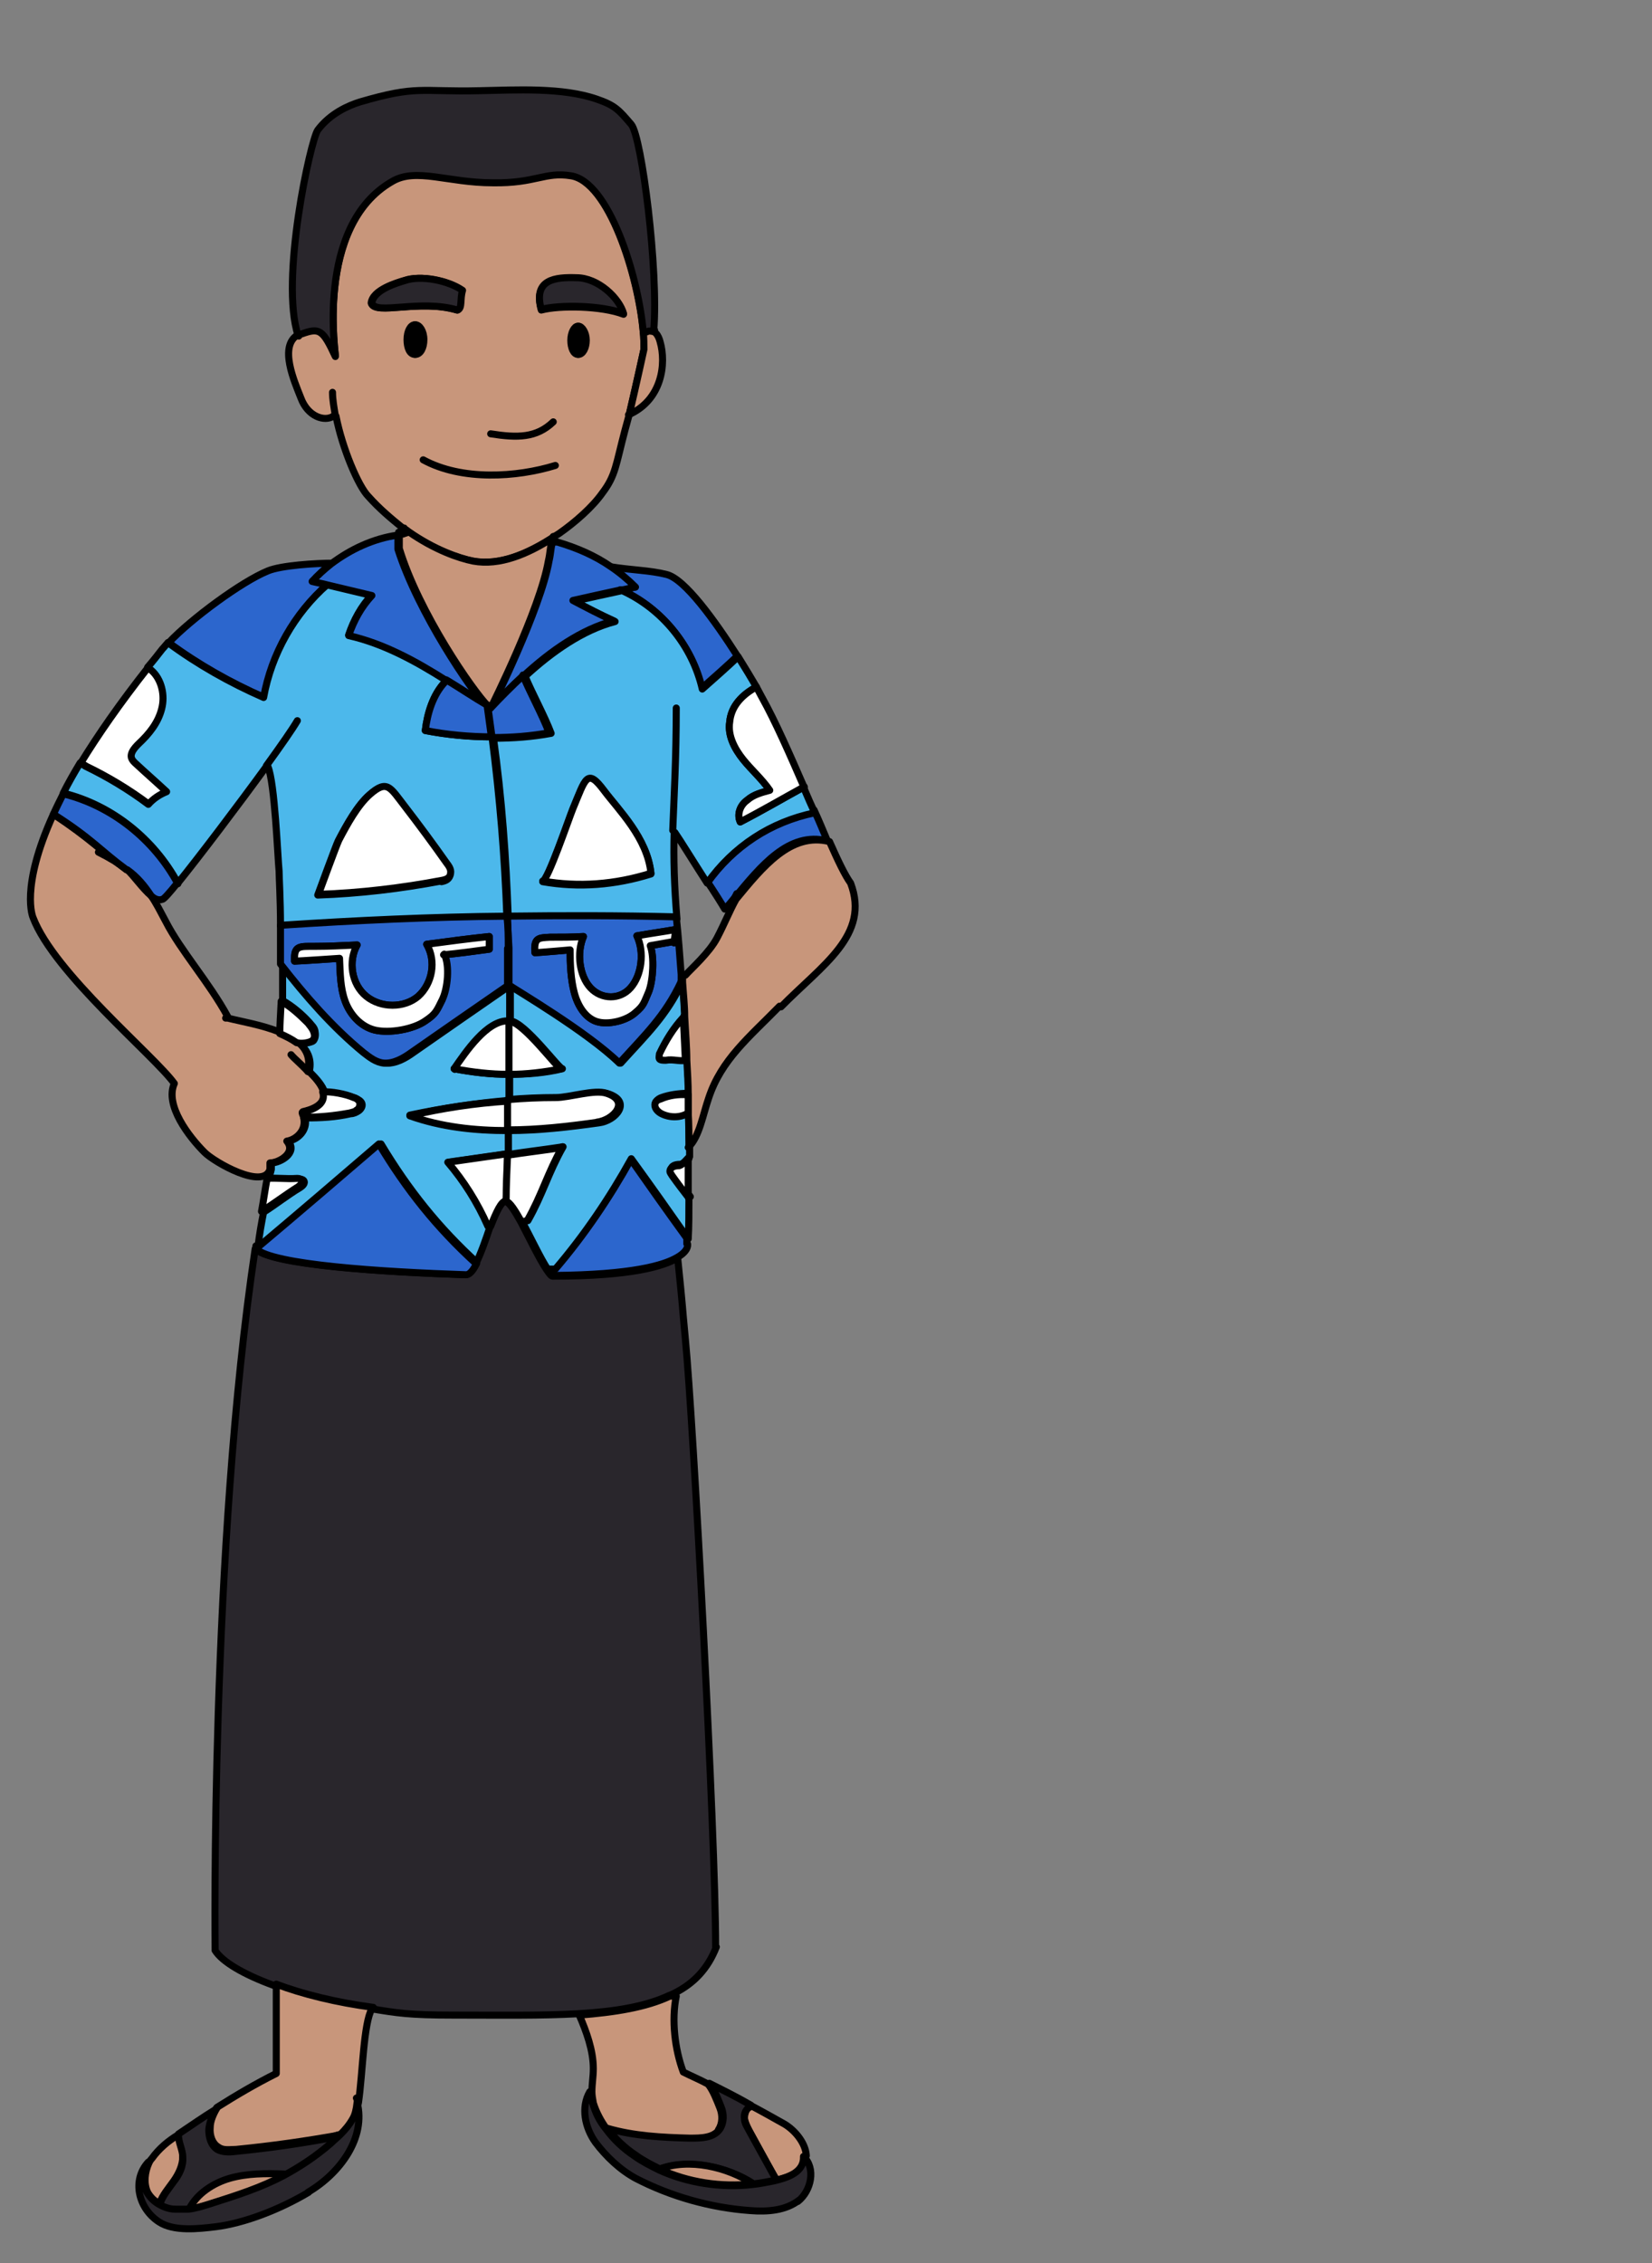 <?xml version="1.0" encoding="UTF-8"?><svg id="oceania" xmlns="http://www.w3.org/2000/svg" width="235" height="321.9" viewBox="0 0 235 321.9"><rect x="0" y="0" width="235" height="321.9" fill="#808080" stroke="none"/><defs><style>.cls-1{fill:#2c66cd;}.cls-1,.cls-2,.cls-3,.cls-4,.cls-5,.cls-6,.cls-7{stroke:#000;stroke-linecap:round;stroke-linejoin:round;}.cls-2{fill:#29262c;}.cls-3{fill:#4cb8eb;}.cls-4{fill:#c8967b;}.cls-5{fill:#fff;}.cls-6{fill:none;}</style></defs><path class="cls-4" d="M91.5,47.1c-.7-8.1-4.9-21.4-10.3-22.2-3.7-.6-5,1.1-11.1,1-6.4,0-10.9-2.2-14.3-.2-11.2,6.4-7.9,25.4-8.1,24.9-1.8-3.9-2.3-4.1-4.8-3.2-.2,0-.3.1-.5.2-2.8,1.6-.5,6.7.4,9,1,2.7,3.4,3.4,4.6,2.6h.4c.9,4.6,3.2,10,4.6,11.4,1.6,1.8,3.3,3.2,4.9,4.5.2.2.5.3.7.5,3.7,2.6,7.2,3.8,9.2,4.2,3.8.7,7.8-1,11.5-3.4h0c.3-.2.5-.3.8-.5,2.3-1.6,4.8-3.8,6.2-5.8,1.9-2.5,1.9-4,3.2-8.9.2-.7.4-1.5.6-2.2,1.1-4.7,2.1-9.3,2.1-9.3,0-.8,0-1.6-.1-2.6ZM59.1,50.4c-.6,0-1.1-.9-1.1-2.1s.5-2.1,1.1-2.1,1.2.9,1.2,2.1-.5,2.1-1.2,2.1ZM65,44.1c-5.4-1.6-11.7.8-12.2-1,.2-1.9,3.7-2.9,4.7-3.2,2.3-.8,6.2,0,8.2,1.4-.4,1.3,0,2.5-.7,2.8ZM82.3,50.4c-.6,0-1-.9-1-2s.5-2,1-2,1.1.9,1.1,2-.5,2-1.1,2ZM77,44.1c-1.2-4.3,2-4.6,5-4.5,3.1,0,6.1,2.9,6.7,5.1-3.1-1.2-9.1-1.3-11.7-.6Z"/><path class="cls-6" d="M78.7,60c-2.4,2.3-5.1,2.3-8.9,1.7"/><path class="cls-6" d="M47.7,59.1c-.2-1.2-.4-2.3-.4-3.3"/><path class="cls-1" d="M104.9,93.3h0c-1.7,1.6-3.4,3.1-5.1,4.6-1.4-6.1-5.7-11.4-11.4-14,.6-.1,1.3-.3,1.9-.4-1.1-1-2.2-2-3.5-2.9,3.1.5,5.6.5,8,1.1,2.6.6,6.9,6.6,10.1,11.6Z"/><path class="cls-1" d="M117.7,119.6c-5.5-1.4-9.5,3.6-13.3,8.2h0c-.4.5-.8,1-1.3,1.5-.4-.7-1.4-2.3-2.6-4.1,3.7-5.2,9-8.7,15.3-10,.7,1.5,1.3,3,1.9,4.4Z"/><path class="cls-3" d="M114.4,111.9c-3.1,1.7-6,3.4-9.1,5-.5-1.1,0-2.4,1-3.1.9-.8,2.1-1.1,3.2-1.4-1.1-1.6-2.6-2.9-3.8-4.4s-2.2-3.4-1.9-5.3c.2-2.3,1.8-3.9,3.8-5-.7-1.2-1.6-2.7-2.6-4.3h0c-1.7,1.6-3.4,3.1-5.1,4.6-1.4-6.1-5.7-11.4-11.4-14-2.3.5-4.6,1-6.8,1.5,1.9,1,3.8,2,5.8,2.9-4.6,1.2-9,4.3-12.8,7.8,1,2.4,2.8,5.7,3.7,8.1-2.7.5-5.4.7-8.2.7,1.2,8.5,1.8,17,2.1,25.5,8-.1,15.9,0,23.9.2h.1s0,0,0,0c-.4-4.8-.5-8.7-.4-12.3h.1c.7,1,2.8,4.4,4.6,7.2,3.7-5.2,9-8.7,15.3-10-.5-1.1-1-2.2-1.5-3.4ZM77.2,125.4c.7,0,3.8-9.1,4.3-10.3,1.8-4.3,2-5.8,4.4-2.6,2.1,2.8,6.2,6.8,6.7,11.8-5.1,1.6-10.3,2-15.4,1.1Z"/><path class="cls-1" d="M44.5,82.6c.7.2,1.4.3,2.2.5-4.7,4.1-8,9.9-9.1,16.1-4.8-2.1-9.4-4.7-13.6-7.8,3.2-3.4,10.4-8.7,14.1-10.2,1.9-.8,6.9-1.1,9.2-1.1-1,.7-1.9,1.6-2.7,2.5Z"/><path class="cls-4" d="M43,158.3c0,.2.2.4.2.7.4,1.8-1.1,3.1-2.4,3.3,1.4,1.7-1.2,3.1-2.4,3.1,0,.2,0,.3,0,.5,0,0,0,0,0,0,0,.1,0,.2,0,.4,0,0,0,0,0,0-.9,3-7.9-1-9.3-2.4-2.2-2.2-5.7-6.7-4.3-9.8-2.9-4-17.1-15.7-20.1-23.6,0,0-1.9-4.2,2.9-14.7,5.4,3.6,6.6,5.1,10.4,7.9,0,0,0,0,0,0,0,0,0,0,.1,0,.9.8,2.2,2.7,3.4,3.7.7,1,1.3,2.2,2.1,3.7,2.1,4.1,6.2,8.7,8.8,13.5l-.3.2c0,0,.2,0,.3,0,2,.5,5,1,7.4,2,.9.4,1.8.8,2.4,1.3,0,0,0,0,.1,0,1.2,1,1.9,2.3,1.5,4.1,1,1,1.9,2,2.2,3,.3,1.2-.3,2.3-2.9,2.9Z"/><path class="cls-5" d="M23.8,112.6c-1,.4-1.9,1-2.6,1.8-2.8-2.1-5.8-3.9-8.9-5.4l-.8-.5h0s0,0,0,0c2.4-3.9,5.5-8.4,9.6-13.6h0l.5.4c1.5,1.3,2,3.6,1.5,5.5-.5,2-1.8,3.6-3.3,5-.6.6-1.2,1.3-1,2,.1.3.3.5.5.7,1.5,1.4,3,2.7,4.5,4.1Z"/><path class="cls-3" d="M70,104.8c-3.2,0-6.4-.3-9.5-.9.3-2.5,1.1-5.1,2.8-6.9l.2-.3c-4.4-2.8-9-5.3-13.9-6.4.7-2.1,1.8-4.1,3.3-5.7-2.1-.5-4.2-1-6.3-1.5-4.7,4.1-8,9.9-9.1,16.1-4.8-2.1-9.4-4.7-13.6-7.8-.3.3-.5.6-.8.9-.7.9-1.4,1.8-2.1,2.6l.5.4c1.5,1.3,2,3.6,1.5,5.5-.5,2-1.8,3.6-3.3,5-.6.6-1.2,1.3-1,2,.1.3.3.5.5.7,1.5,1.4,3,2.7,4.5,4.1-1,.4-1.9,1-2.6,1.8-2.8-2.1-5.8-3.9-8.9-5.4l-.8-.5c-.9,1.5-1.7,2.9-2.4,4.3,6.9,1.7,12.9,6.5,16.3,12.8,3-3.7,8.6-11.1,12.6-16.6h.2c1,2.3,1.4,12.9,1.6,14.9,0,.9.2,4,.2,7.8,10.7-.7,21.5-1.1,32.2-1.3-.3-8.5-1-16.9-2.1-25.5ZM62.8,125.3c-5.8,1.1-11.7,1.8-17.6,2,0,0,2.6-7.1,2.9-7.7,1.2-2.3,2.7-5,4.4-6.5,2.5-2.2,2.9-1,5,1.7,2,2.6,4,5.3,5.9,8,.3.4.7.9.6,1.5,0,.8-.7,1-1.2,1.1Z"/><path class="cls-6" d="M47.4,80.1h-.2"/><path class="cls-1" d="M97.8,176.9s.3.9-1.4,1.9c-2,1.2-6.6,2.5-17.6,2.6h-.2c-.2,0-.6-.4-.9-1h1.1c4.1-4.9,7.7-10.1,10.8-15.7,2.8,4,5.2,7.4,8.1,11.4h0v.8Z"/><path class="cls-3" d="M98,170.4h0c0,2.1,0,4-.1,5.8h0c-2.8-4-5.2-7.4-8.1-11.4-3.1,5.6-6.7,10.9-10.8,15.7h-1.1c-1-1.5-2.4-4.5-3.6-6.7l.8-.2c2.1-3.7,2.9-6.8,5-10.5-2.6.4-5.2.7-7.8,1.1,0-1.1,0-2.3,0-3.4,4.3,0,8.6-.5,12.9-1.1,2.4-.3,4.7-3,1.4-4.1-1.7-.6-5.3.6-7.2.6-2.3,0-4.6.1-6.9.3,0-1.2,0-2.5,0-3.7,2.5,0,5.1-.2,7.5-.8-.5,0-5.3-6.6-7.4-6.8,0,0,0,0,0,0,0-1.7,0-3.4,0-5.1,1,.7,11.2,6.7,15.7,11.1,3.7-4.1,6.5-6.7,8.8-11.6.1,1.7.2,3.3.3,4.9-1.4,1.6-2.6,3.3-3.4,5.2-.1.2-.2.5,0,.7.2.3.6.3.9.2,1-.2,1.8.2,2.9,0,0,1.6.1,3.3.2,4.9h-.2c-1.2,0-2.6.2-3.7.6-.3.1-.6.3-.8.6-.3.6.3,1.2.9,1.5,1.2.6,2.7.5,3.8-.1h0c0,1.7,0,3.3.1,4.8h0c0,.6,0,1.1,0,1.6-.4.4-.9,1.1-1.4,1.1-.6,0-1.3.2-1.2.8,0,.2.2.4.3.6,1,1.3,1.4,1.8,2.4,3.2Z"/><path class="cls-6" d="M96.2,100.7c0,7.2-.3,12.1-.5,17.4"/><path class="cls-6" d="M98,163.2h-.1"/><path class="cls-4" d="M110.9,143.1c-4.3,4.4-8.3,7.6-10.1,13.1-.8,2.3-1.3,5.4-2.8,6.9,0-1.6,0-3.2-.1-4.8,0-.9,0-1.8,0-2.6,0-1.6-.1-3.2-.2-4.9,0-2-.2-4.1-.3-6.2,0-1.6-.2-3.3-.3-4.9,0-.3,0-.7,0-1h.4c.8-.9,3.4-3.2,4.5-5.3,1.1-2.1,1.8-3.9,2.7-5.5h0c3.8-4.6,7.8-9.6,13.3-8.2,1.2,2.7,2.2,4.8,3,5.9,2.8,7.4-4,11.6-9.9,17.6Z"/><path class="cls-6" d="M104.8,127.1c-.1.2-.2.4-.3.6"/><path class="cls-6" d="M18,123.6c-1.1-.8-2.4-1.6-4-2.4"/><path class="cls-6" d="M32.3,144.7s0,0,0,0"/><path class="cls-3" d="M64.6,152c2.6.5,5.2.8,7.8.8,0,1.2,0,2.4,0,3.7-4.7.4-9.4,1.1-14.1,2.1,4.5,1.6,9.2,2.2,14,2.1,0,1.1,0,2.3,0,3.4-2.8.4-5.6.8-8.4,1.2,2.3,2.7,4.2,5.7,5.7,9h.4c-.7,1.9-1.3,4-2,5.4-5.6-5.1-9.9-10.5-13.8-17-5.7,4.9-11.3,9.7-17,14.6h-.5c.2-1.7.5-3.4.8-4.9,1.6-1,3.5-2.5,5.2-3.5.3-.2.8-.6.5-1-.2-.2-.4-.2-.7-.2-1.5.1-2.7-.1-4.2,0,0-.5.2-.9.3-1.4,0,0,0,0,0,0,0-.1,0-.2,0-.4,0,0,0,0,0,0,0-.1,0-.3,0-.5,1.2,0,3.8-1.4,2.4-3.1,1.3-.2,2.8-1.5,2.4-3.3,2.3,0,4.3-.1,6.5-.6.4,0,.8-.2,1.1-.4.3-.2.6-.6.5-1-.1-.4-.5-.6-.9-.8-1.1-.4-3.2-.9-4.4-.8-.3-1-1.2-2-2.2-3,.4-1.8-.3-3.1-1.5-4.1.5.2,1.8,0,2.1-.3.3-.4.3-.9.2-1.4s-.5-.8-.8-1.2c-1.1-1.2-2.4-2.3-3.8-3.1h0c0-1.6,0-3.4,0-5.2h0c3.5,4.5,7.4,9,11.8,12.6.9.7,1.8,1.4,2.9,1.5,1.4.1,2.8-.7,3.9-1.5,4.6-3.2,9.2-6.4,13.7-9.5h0s0,0,0,0c0,1.7,0,3.4,0,5.1-3.1-.2-6.2,4.5-7.8,6.8Z"/><path class="cls-6" d="M43.8,152.4c-.9-1-1.9-1.8-2.4-2.4"/><path class="cls-6" d="M43.8,152.4s0,0,0,0"/><path class="cls-2" d="M101.9,276.9c-1.2,3.1-3.2,5.2-6,6.6-.2.1-.4.2-.7.3-3.4,1.6-7.8,2.3-12.9,2.6-5.2.3-11.2.2-17.7.2s-8.1-.3-11.8-.9c-5.3-.8-10-2-13.8-3.3-4.4-1.6-7.4-3.4-8.4-5,0,0-.7-57.2,5.7-99.8h0c2.2,2.3,17.9,3.3,29.9,3.7.5,0,1-.6,1.5-1.6.7-1.4,1.4-3.4,2-5.2.8-2,1.5-3.7,2.2-3.6.5,0,1.3,1.3,2.2,2.9,1.2,2.3,2.6,5.2,3.6,6.7.4.6.7,1,.9,1h.2c11,0,15.6-1.4,17.6-2.6.9,8.8.5,5.3,1.1,11.6,1.1,11.4,4.3,70.4,4.3,86.4Z"/><path class="cls-6" d="M56.7,78.3v-.3"/><path class="cls-6" d="M56.7,76v-.3"/><path class="cls-4" d="M78.7,76.4c0,.2-.1.5-.2.7-.3,1-.2,1.4-.5,2.7-1.2,6.9-8,20.5-8.2,20.9h0s0,0,0,0c-.2,0-.3-.2-.4-.3,0,0,0,0,0,0-2.1-2.1-9.8-13.2-12.6-22.4,0-.7,0-.3,0-2,.2,0,.5,0,.7-.1v-.8c.1.2.4.3.6.5,3.7,2.6,7.2,3.8,9.2,4.2,3.8.7,7.8-1,11.5-3.4Z"/><path class="cls-6" d="M78.7,76.3s0,0,0,.1"/><path class="cls-2" d="M88.7,44.6c-3.1-1.2-9.1-1.3-11.7-.6-1.2-4.3,2-4.6,5-4.5,3.1,0,6.1,2.9,6.7,5.1Z"/><path class="cls-2" d="M65.8,41.3c-.4,1.3,0,2.5-.7,2.8-5.4-1.6-11.7.8-12.2-1,.2-1.9,3.7-2.9,4.7-3.2,2.3-.8,6.2,0,8.2,1.4Z"/><path class="cls-6" d="M79,66.2c-5.5,1.7-13.3,2.2-18.8-.8"/><path class="cls-7" d="M83.3,48.4c0,1.1-.5,2-1.1,2s-1-.9-1-2,.5-2,1-2,1.1.9,1.1,2Z"/><path class="cls-7" d="M60.2,48.3c0,1.1-.5,2.1-1.2,2.1s-1.1-.9-1.1-2.1.5-2.1,1.1-2.1,1.2.9,1.2,2.1Z"/><path class="cls-4" d="M89.5,59c1.1-4.7,2.1-9.3,2.1-9.3,0-.8,0-1.6-.1-2.6h.5c.3-.1.6-.1.9,0,.2,0,.3.2.4.3.3.3.5.8.6,1.2.9,3.1.3,8.3-4.5,10.4Z"/><path class="cls-1" d="M25.3,125.5c-1.2,1.5-2,2.4-2.2,2.4-.5.2-1.1,0-1.6-.5-1-1.5-2-2.7-3.4-3.7,0,0,0,0-.1,0,0,0,0,0,0,0-3.8-2.8-4.9-4.4-10.4-7.9.4-.9.9-1.9,1.4-2.9,6.9,1.7,12.9,6.5,16.3,12.8Z"/><path class="cls-6" d="M37.9,108.9c2.1-2.9,3.7-5.2,4.4-6.4"/><path class="cls-1" d="M88.3,83.9c-2.3.5-4.6,1-6.8,1.5,1.9,1,3.8,2,5.8,2.9-4.6,1.2-9,4.3-12.8,7.8-1.7,1.5-3.2,3.1-4.6,4.6.2-.4,7-14.1,8.2-20.9.3-1.3.2-1.7.5-2.7h.7c2.7.8,5.3,1.9,7.6,3.5h0c1.2.8,2.4,1.8,3.5,2.9-.6.1-1.3.3-1.9.4Z"/><path class="cls-1" d="M69.3,100.4c-1.9-1.2-3.8-2.4-5.8-3.6h0c-4.4-2.8-9-5.3-13.9-6.4.7-2.1,1.8-4.1,3.3-5.7-2.1-.5-4.2-1-6.3-1.5-.7-.2-1.4-.3-2.2-.5.8-.9,1.7-1.7,2.7-2.5,2.8-2.1,6-3.6,9.5-4.1,0,1.7,0,1.4,0,2,2.9,9.1,10.5,20.2,12.6,22.4Z"/><path class="cls-6" d="M57.8,75.8c-.1,0-.3,0-.4,0"/><path class="cls-6" d="M69.4,100.5h0c0-.1,0-.2,0-.2"/><path class="cls-1" d="M67.8,179.7c-.5,1-1,1.6-1.5,1.6-12-.4-27.6-1.4-29.9-3.7h0c0-.1,0-.2,0-.4h.5c5.7-4.8,11.3-9.6,17-14.5,3.9,6.5,8.2,11.9,13.8,17Z"/><path class="cls-1" d="M96.9,138.6c-.2-2.7-.4-5.4-.7-8.2h-.1c-8-.2-15.9-.2-23.9-.1,0,1.5.1,3,.2,4.5,0,1.8,0,3.6,0,5.3,1,.7,11.2,6.7,15.7,11.1,3.7-4.1,6.5-6.7,8.8-11.6,0-.3,0-.7,0-1ZM95.9,133.9c-1.7.3-1.7.3-3.4.6.6,1.6.4,4.9-.2,6.5-.7,1.6-.7,2-1.9,3-1.3,1.2-3.9,1.8-5.5,1.3-1.6-.5-2.7-2.2-3.2-4.1-.5-1.9-.6-4-.6-6.1,0,0-4.6.4-5,.4-.2-2.2.6-2.1,2.1-2.2,1.6,0,3.2,0,4.8-.1-1,2.3-.6,5.6,1,7.3,1.6,1.7,4.2,1.7,5.7,0,1.6-1.8,2-5.1.9-7.4,2.3-.4,3.2-.5,5.5-.9,0,.6-.2,1.2-.2,1.9Z"/><line class="cls-6" x1="96.9" y1="139.6" x2="96.9" y2="139.6"/><path class="cls-1" d="M72.3,134.8c0-1.5,0-3-.2-4.5-10.8.1-21.5.6-32.2,1.3,0,1.5,0,3,0,4.5,0,.3,0,.6,0,1h0c3.5,4.5,7.4,9,11.8,12.6.9.7,1.8,1.4,2.9,1.5,1.4.1,2.8-.7,3.9-1.5,4.6-3.2,9.2-6.4,13.7-9.5h0s0,0,0,0c0-1.8,0-3.6,0-5.3ZM62.9,142.2c-.8,1.6-.9,2-2.4,3-1.7,1.2-5.1,1.8-7.2,1.3-2-.5-3.5-2.2-4.2-4.1-.7-1.9-.7-4-.8-6.1,0,0-5.9.4-6.4.4,0-.2,0-.4,0-.5,0-1.7.9-1.6,2.7-1.6,2.1,0,4.1-.1,6.2-.2-1.3,2.3-.8,5.6,1.3,7.3,2.1,1.7,5.4,1.7,7.4,0,2-1.8,2.6-5,1.2-7.4,3-.4,6-.8,8.9-1.1,0,.6,0,1.2,0,1.8-2.2.3-4.4.6-6.5.8.8,1.6.5,4.9-.3,6.5Z"/><path class="cls-5" d="M64.1,124.1c0,.8-.7,1-1.2,1.1-5.8,1.1-11.7,1.8-17.6,2,0,0,2.6-7.1,2.9-7.7,1.2-2.3,2.7-5,4.4-6.5,2.5-2.2,2.9-1,5,1.7,2,2.6,4,5.3,5.9,8,.3.4.7.9.6,1.5Z"/><path class="cls-5" d="M92.6,124.2c-5.1,1.6-10.3,2-15.4,1.1.7,0,3.8-9.1,4.3-10.3,1.8-4.3,2-5.8,4.4-2.6,2.1,2.8,6.2,6.8,6.7,11.8Z"/><path class="cls-5" d="M72.4,145.2c0,2.5,0,5,0,7.6-2.6,0-5.2-.3-7.8-.8,1.6-2.3,4.7-7,7.8-6.8Z"/><path class="cls-5" d="M79.9,152c-2.5.5-5,.8-7.5.8,0-2.5,0-5.1,0-7.6,0,0,0,0,0,0,2.1.2,6.9,6.8,7.4,6.8Z"/><path class="cls-5" d="M72.2,164.2c0,2.2-.1,4.4-.2,6.6-.7,0-1.4,1.6-2.2,3.6h-.4c-1.5-3.4-3.4-6.4-5.7-9.1,2.8-.4,5.6-.8,8.4-1.2Z"/><path class="cls-5" d="M80,163.1c-2.1,3.7-2.9,6.8-5,10.5l-.8.2c-.9-1.6-1.7-2.9-2.2-2.9,0-2.2.1-4.4.2-6.6,2.6-.4,5.2-.7,7.8-1.1Z"/><path class="cls-5" d="M72.3,156.5c0,1.4,0,2.8,0,4.3-4.8,0-9.5-.5-14-2.1,4.6-1.1,9.3-1.8,14.1-2.1Z"/><path class="cls-5" d="M85.1,159.6c-4.2.6-8.6,1.1-12.9,1.1,0-1.4,0-2.9,0-4.3,2.3-.2,4.6-.3,6.9-.3,1.9,0,5.5-1.2,7.2-.6,3.4,1.1,1,3.8-1.4,4.1Z"/><path class="cls-5" d="M63.2,135.7c.8,1.6.5,4.9-.3,6.5-.8,1.6-.9,2-2.4,3-1.7,1.2-5.1,1.8-7.2,1.3-2-.5-3.5-2.2-4.2-4.1-.7-1.9-.7-4-.8-6.1,0,0-5.9.4-6.4.4,0-.2,0-.4,0-.5,0-1.7.9-1.6,2.7-1.6,2.1,0,4.1-.1,6.2-.2-1.3,2.3-.8,5.6,1.3,7.3,2.1,1.7,5.4,1.7,7.4,0,2-1.8,2.6-5,1.2-7.4,3-.4,6-.8,8.9-1.1,0,.6,0,1.2,0,1.8-2.2.3-4.4.6-6.5.8Z"/><path class="cls-5" d="M95.9,133.9c-1.7.3-1.7.3-3.4.6.6,1.6.4,4.9-.2,6.5-.7,1.6-.7,2-1.9,3-1.3,1.2-3.9,1.8-5.5,1.3-1.6-.5-2.7-2.2-3.2-4.1-.5-1.9-.6-4-.6-6.1,0,0-4.6.4-5,.4-.2-2.2.6-2.1,2.1-2.2,1.6,0,3.2,0,4.8-.1-1,2.3-.6,5.6,1,7.3,1.6,1.7,4.2,1.7,5.7,0,1.6-1.8,2-5.1.9-7.4,2.3-.4,3.2-.5,5.5-.9,0,.6-.2,1.2-.2,1.9Z"/><path class="cls-5" d="M97.6,150.8c-1,.2-1.8-.2-2.9,0-.3,0-.8,0-.9-.2-.1-.2,0-.5,0-.7.9-1.9,2-3.7,3.4-5.2.1,2.1.2,4.2.3,6.2Z"/><line class="cls-6" x1="97.3" y1="144.5" x2="97.3" y2="144.6"/><path class="cls-5" d="M98,170.4c-1-1.3-1.4-1.8-2.4-3.2-.1-.2-.3-.4-.3-.6,0-.6.7-.8,1.2-.8.5,0,1-.7,1.4-1.1,0,1.9,0,3.8,0,5.6Z"/><line class="cls-6" x1="98" y1="170.4" x2="98" y2="170.4"/><path class="cls-6" d="M98,164.8h0"/><path class="cls-5" d="M44.4,148c-.3.3-1.6.5-2.1.3,0,0,0,0-.1,0-.7-.5-1.5-.9-2.4-1.3,0-1,.1-2.7.2-4.6h0c1.4.8,2.6,1.9,3.8,3.1.3.4.6.7.8,1.2s.2,1-.2,1.4Z"/><path class="cls-5" d="M50.8,157.9c-.3.2-.7.3-1.1.4-2.2.4-4.2.6-6.5.6,0-.2-.1-.4-.2-.7,2.6-.6,3.3-1.7,2.9-2.9,1.2-.1,3.3.3,4.4.8.4.1.8.4.9.8,0,.4-.1.8-.5,1Z"/><path class="cls-5" d="M97.9,158.3h0c-1.1.7-2.6.7-3.8.1-.6-.3-1.1-.9-.9-1.5.1-.3.4-.5.8-.6,1.1-.5,2.5-.7,3.7-.6h.2c0,.9,0,1.8,0,2.6Z"/><path class="cls-5" d="M42.4,168.8c-1.6,1-3.6,2.5-5.2,3.5.3-1.6.5-3.1.8-4.7,1.5-.1,2.7.1,4.2,0,.2,0,.5,0,.7.2.3.3-.2.8-.5,1Z"/><path class="cls-5" d="M114.4,111.9c-3.1,1.7-6,3.4-9.1,5-.5-1.1,0-2.4,1-3.1.9-.8,2.1-1.1,3.2-1.4-1.1-1.6-2.6-2.9-3.8-4.4s-2.2-3.4-1.9-5.3c.2-2.3,1.8-3.9,3.8-5,.3.6.6,1.1.8,1.5,1.9,3.4,4,8.2,6,12.8Z"/><path class="cls-6" d="M23.9,91.4h0"/><path class="cls-6" d="M88.3,83.9s0,0-.1,0"/><path class="cls-1" d="M70,104.8c-3.2,0-6.4-.3-9.5-.9.3-2.5,1.1-5.1,2.8-6.9l.2-.3h0c2,1.2,3.9,2.5,5.8,3.6,0,0,0,0,0,.1.2,1.5.4,2.9.6,4.4Z"/><path class="cls-1" d="M78.2,104.2c-2.7.5-5.4.7-8.2.7-.2-1.5-.4-2.9-.6-4.4.2.2.4.3.4.2h0c1.4-1.5,3-3.1,4.6-4.6,1,2.4,2.8,5.7,3.7,8.1Z"/><line class="cls-6" x1="74.4" y1="96.1" x2="74.4" y2="96"/><path class="cls-2" d="M93.1,46.9v.3c-.4-.1-.8-.2-1.1,0h-.5c-.7-8-4.9-21.4-10.3-22.2-3.7-.6-5,1.1-11.1,1-6.4,0-10.9-2.2-14.3-.2-11.2,6.4-7.9,25.4-8.1,24.9-1.8-3.9-2.3-4.1-4.8-3.2-.2,0-.3.1-.5.2-2.6-7.9,1.8-27.8,2.8-29.2,1.8-2.4,4.4-3.5,6-4,8.2-2.4,8.5-1.4,17-1.6,5.2-.1,11.8-.5,16.7,1.2,2.6.9,3.1,1.5,4.9,3.6,1.5,1.8,3.9,20.8,3.2,29.3Z"/><path class="cls-6" d="M42.5,47.8v-.2"/><path class="cls-4" d="M102.3,302.9c-.9,1.3-2.8,1.4-4.3,1.3-3.9-.1-7.9-.3-11.7-1.4-.8-1.1-1.5-2.4-1.9-3.7-.1-.6-.2-1.1-.2-1.6,0-1.1.2-2.1.2-3.3,0-2.6-1-5.3-2-7.6h0c5.1-.4,9.5-1.1,12.9-2.7h.9c-.7,3.4-.2,7.6,1,10.8,1.2.6,2.4,1.1,3.5,1.7.7.8,1.3,2.4,1.7,3.4.4,1,.4,2.2-.2,3.1Z"/><path class="cls-4" d="M114.6,306.6c.1,2.2-2.2,3-4.3,3.5,0,0,0,0,0,0h0v-.3c-1.3-2.2-2.5-4.5-3.7-6.7-.3-.6-.6-1.2-.7-1.8,0-.6.2-1.4.8-1.7v-.2c1.7.9,3.3,1.8,4.9,2.7,1.5.9,3,2.7,3.1,4.5Z"/><path class="cls-4" d="M52.9,285.7h0c-1.2,2.1-1.3,9.2-1.9,13.3-.2,1-.4,1.8-.6,2.3-.5.9-1.1,1.6-1.8,2.3h0c-5,.9-9.9,1.6-15,2.1-.9,0-1.8.2-2.5-.3-.9-.5-1.3-1.7-1.2-2.8,0-1,.5-2,1-2.9,2.7-1.7,5.4-3.3,8.4-4.8,0-4.3,0-8.4,0-12.7,3.7,1.4,8.5,2.6,13.8,3.3Z"/><path class="cls-4" d="M26,306.7c0,1.3-.6,2.5-1.3,3.5-.7,1-1.6,2-2,3.2h0c-.7-.3-1.3-.9-1.7-1.6-.6-1.3-.4-2.9.2-4.2.1-.2.2-.4.4-.6,1-1.4,2.3-2.5,3.8-3.4,0,0,0,0,.2,0-.1,1.1.5,2.2.6,3.3Z"/><path class="cls-2" d="M48.5,303.7c-.4.4-.9.8-1.3,1.2-2.3,1.9-4.5,3.4-6.7,4.6v-.2c-2.7,0-5.3-.1-7.8.6-2.4.7-4.7,2.2-5.8,4.4-.6,0-1.3.1-1.9,0-.8,0-1.6-.3-2.3-.7h0c.4-1.3,1.3-2.3,2-3.3.8-1,1.4-2.2,1.3-3.5,0-1.1-.7-2.2-.6-3.3,1.8-1.2,3.5-2.4,5.3-3.5-.5.9-.9,1.8-1,2.9,0,1.1.3,2.2,1.2,2.8.7.4,1.7.4,2.5.3,5-.5,10-1.2,15-2.2h0Z"/><path class="cls-6" d="M39.1,282.4h0"/><path class="cls-6" d="M48.4,303.6c-.3,0-.5.1-.8.2"/><path class="cls-6" d="M30.8,299.8s0,0,0,.1"/><path class="cls-4" d="M40.5,309.4c-3.2,1.7-6.6,2.9-10.7,4.1-.9.3-1.9.6-2.9.7,1.1-2.2,3.4-3.7,5.8-4.4,2.5-.7,5.1-.7,7.7-.6v.2Z"/><path class="cls-6" d="M26.9,314.2c0,0,0,.2-.1.3"/><path class="cls-6" d="M86.2,302.8c-.3,0-.5-.2-.8-.2"/><path class="cls-6" d="M107.4,310.8c0,0-.2-.1-.2-.2"/><path class="cls-6" d="M93.8,308.6s0,0-.1,0"/><path class="cls-2" d="M43.9,311.8c-4.2,2.5-9.2,4.4-13.2,4.9-2.5.3-6,.7-8.1-.7-2.9-1.9-3.9-5.9-1.5-8.5h0c-.7,1.4-.9,2.9-.2,4.3.4.7,1,1.3,1.7,1.7.7.4,1.5.7,2.3.7.7,0,1.3,0,1.9,0,1-.1,1.9-.4,2.9-.7,4.1-1.3,7.5-2.4,10.7-4.1,2.2-1.2,4.4-2.6,6.7-4.6.4-.4.9-.8,1.3-1.2.7-.7,1.3-1.4,1.8-2.3.3-.5.5-1.3.6-2.3,1.3,5-2.4,10.1-7,12.8Z"/><path class="cls-6" d="M50.9,299c0-.2-.1-.4-.2-.6"/><path class="cls-2" d="M110.2,310.1c-1,.2-2,.4-3,.5-3.6-2.4-9.2-3.6-13.3-2.1-1.2-.6-2.4-1.2-3.5-2-1.5-1-2.9-2.3-4-3.8,3.8,1.1,7.8,1.3,11.7,1.4,1.6,0,3.4,0,4.3-1.3.6-.9.6-2.1.2-3.1-.4-1-1-2.6-1.7-3.4,2,1,4,2,5.9,3.1v.2c-.7.3-1,1-.9,1.7,0,.7.4,1.2.7,1.8l3.7,6.7v.3Z"/><path class="cls-4" d="M107.1,310.6c-4.5.5-9.2-.2-13.3-2.1h0c4.2-1.6,9.7-.3,13.3,2.1Z"/><path class="cls-2" d="M113.7,312.9c-1.9,1.5-4.5,1.7-7,1.5-5.6-.4-11.3-2-16.3-4.6-2.2-1.2-4.2-3.1-5.7-5.1-1.5-2.1-2.1-5-.8-7.2h.2c0,.5,0,1,.2,1.6.4,1.4,1,2.6,1.9,3.7,1.1,1.5,2.5,2.8,4,3.8,1.1.8,2.3,1.4,3.5,2h0c4.1,1.9,8.9,2.6,13.3,2.1,1-.1,2-.3,3-.5h0s0,0,0,0c2.2-.5,4.4-1.3,4.3-3.5,1.8,1.7,1.1,4.9-.8,6.4Z"/></svg>
